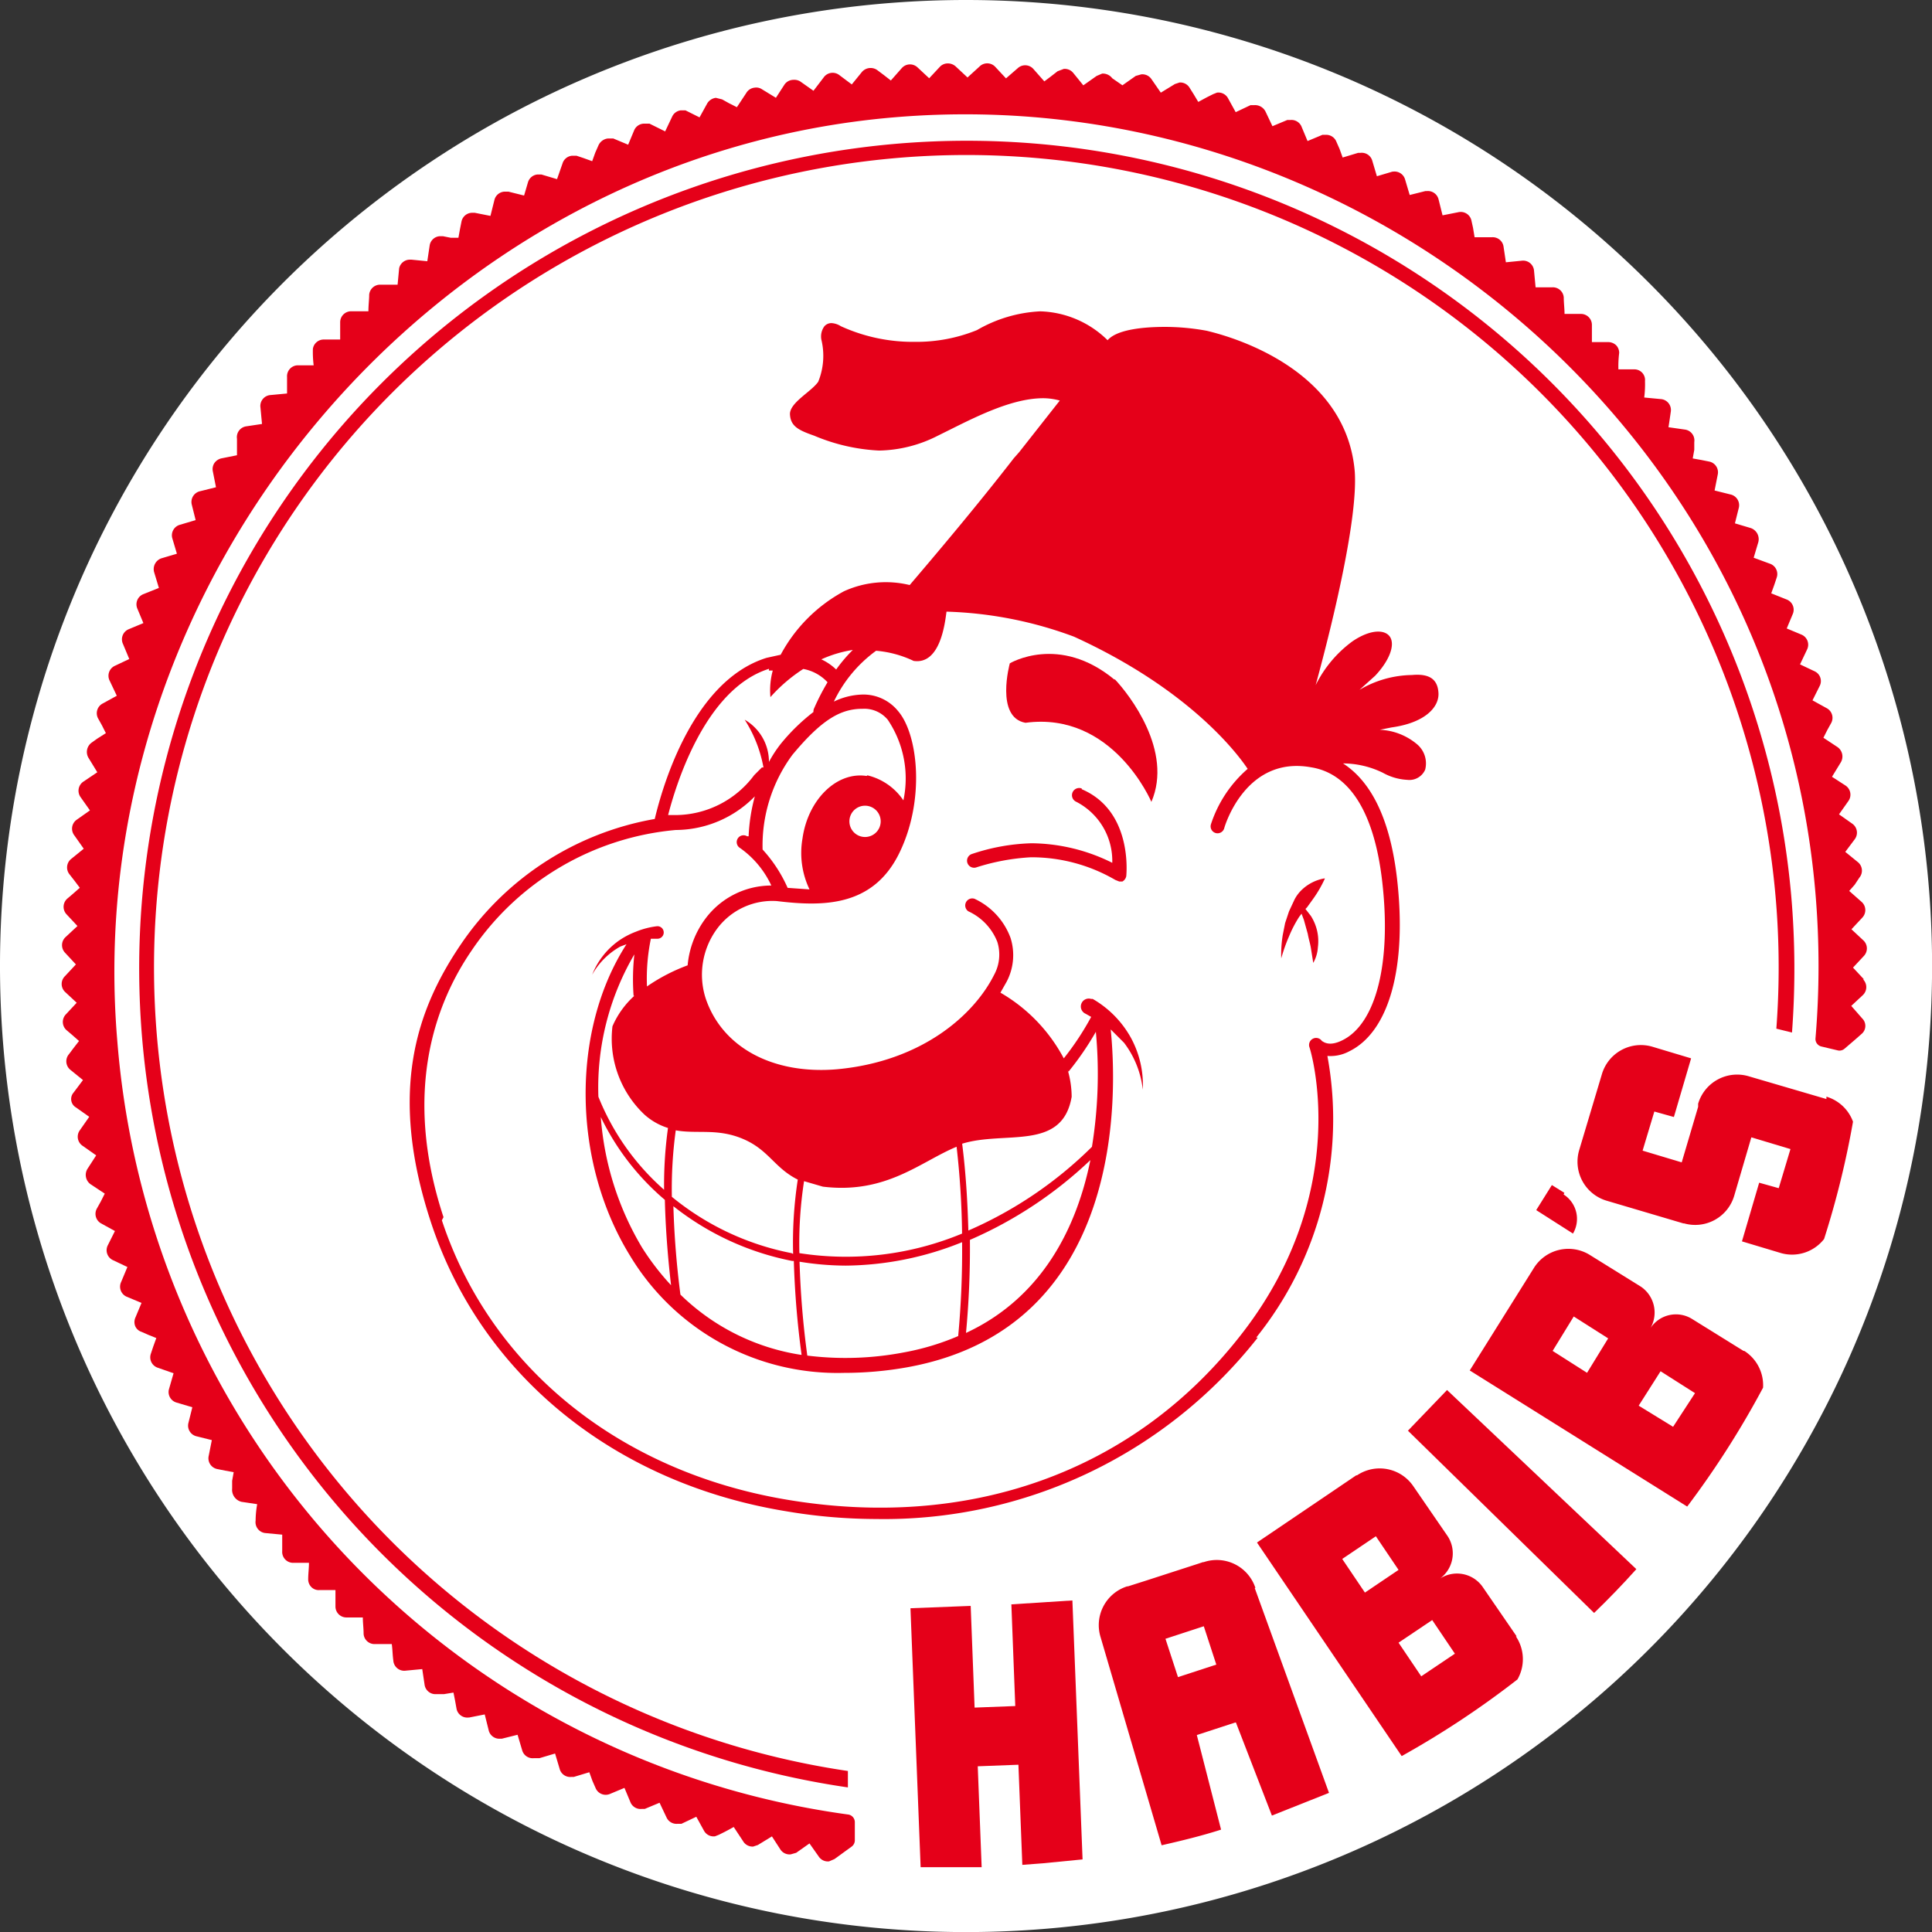 <svg xmlns="http://www.w3.org/2000/svg" width="124.595" height="124.602" viewBox="0 0 124.595 124.602"><rect x="0" y="0" width="124.595" height="124.602" fill="#333333" stroke="none"/><defs><style>.a{fill:#fff;}.b{fill:#e50019;}</style></defs><g transform="translate(62.298 62.301)"><g transform="translate(-62.298 -62.301)"><path class="a" d="M124.6,62.3A62.3,62.3,0,1,1,62.3,0a62.3,62.3,0,0,1,62.3,62.3"/><path class="b" d="M96.273,94.534c-.858,4.237-3.027,8.828-8.021,11.149a58.667,58.667,0,0,0,.252-6,26.584,26.584,0,0,0,7.768-5.146m-1.412-5.7a19.118,19.118,0,0,0,1.766-2.573,29.361,29.361,0,0,1-.252,7.416,26.079,26.079,0,0,1-7.97,5.4c-.05-1.766-.151-3.632-.4-5.6,2.774-.858,6.457.5,7.062-3.027a6.256,6.256,0,0,0-.252-1.715M68.831,97.107c.05,2.169.252,4.237.4,5.5a16.546,16.546,0,0,1-1.866-2.421A19.12,19.12,0,0,1,64.7,91.76a16.294,16.294,0,0,0,4.136,5.347M66.864,83.94a5.7,5.7,0,0,0-1.412,1.967,6.727,6.727,0,0,0,2.068,5.7,4.086,4.086,0,0,0,1.513.858,26.786,26.786,0,0,0-.252,3.985,15.79,15.79,0,0,1-4.237-6,17,17,0,0,1,2.32-9.181,14.68,14.68,0,0,0-.05,2.674M77,100.537a17.4,17.4,0,0,1-7.718-3.632,27.8,27.8,0,0,1,.252-4.288c1.362.252,2.674-.151,4.338.555s2.018,1.867,3.531,2.623a26.838,26.838,0,0,0-.3,4.792m.5,6.508a14.225,14.225,0,0,1-7.768-3.884,56.7,56.7,0,0,1-.454-5.7,17.857,17.857,0,0,0,7.667,3.531h.1a57.061,57.061,0,0,0,.5,6.054M88,99.831a59.525,59.525,0,0,1-.252,6.054,16.242,16.242,0,0,1-3.531,1.059,19.974,19.974,0,0,1-6.2.2,57.109,57.109,0,0,1-.5-6.054,18.864,18.864,0,0,0,2.976.252A20.429,20.429,0,0,0,88,99.831m-10.492.757a26.283,26.283,0,0,1,.3-4.692l1.211.353c4.086.5,6.305-1.614,8.626-2.573a54.7,54.7,0,0,1,.353,5.6,19.521,19.521,0,0,1-10.492,1.261M54.556,98.217c-2.674-8.122-.5-13.822,1.816-17.2a17.793,17.793,0,0,1,13.166-7.769,7.163,7.163,0,0,0,5.095-2.169,11.653,11.653,0,0,0-.4,2.573h-.1a.441.441,0,0,0-.454.757,6.1,6.1,0,0,1,2.018,2.421,5.3,5.3,0,0,0-4.237,2.119,5.9,5.9,0,0,0-1.16,3.027,11.8,11.8,0,0,0-2.623,1.362,12.663,12.663,0,0,1,.252-3.077h.4a.4.4,0,0,0,.05-.807h-.05a5.2,5.2,0,0,0-1.362.353,4.994,4.994,0,0,0-1.211.656,4.893,4.893,0,0,0-1.614,2.119,4.691,4.691,0,0,1,1.816-1.816l.4-.151c-3.581,5.549-3.531,14.024.252,20.128a15.61,15.61,0,0,0,13.771,7.516,23.1,23.1,0,0,0,4.035-.353C98.593,105.38,97.988,90.095,97.584,86.11l.858.858a6.1,6.1,0,0,1,1.211,3.027,6.356,6.356,0,0,0-.757-3.329,6.558,6.558,0,0,0-2.472-2.522h-.1a.511.511,0,0,0-.353.958l.353.2a18.06,18.06,0,0,1-1.766,2.674,10.669,10.669,0,0,0-4.086-4.237l.4-.706a3.683,3.683,0,0,0,.252-2.825,4.49,4.49,0,0,0-2.32-2.522.454.454,0,0,0-.4.807A3.632,3.632,0,0,1,90.27,80.46a2.724,2.724,0,0,1-.2,2.119c-1.312,2.623-4.691,5.6-10.139,6.1-4.136.353-7.415-1.412-8.475-4.591a4.994,4.994,0,0,1,.757-4.49,4.439,4.439,0,0,1,3.834-1.766c2.926.353,6.154.4,7.869-3.027s1.261-7.718-.05-9.232a2.875,2.875,0,0,0-2.32-1.059,4.489,4.489,0,0,0-1.816.454,8.659,8.659,0,0,1,2.724-3.279,6.961,6.961,0,0,1,2.421.656c1.715.252,2.018-2.421,2.119-3.178a25.607,25.607,0,0,1,8.222,1.614c7.516,3.43,10.593,7.617,11.2,8.525a8.021,8.021,0,0,0-2.371,3.582.447.447,0,1,0,.858.252c.05-.2,1.412-4.692,5.6-3.935,2.522.4,4.086,2.976,4.59,7.365.605,5.246-.4,9.181-2.573,10.241-.908.454-1.261.05-1.312.05a.454.454,0,0,0-.807.4c.05.1,2.825,9.08-4.237,18.312S88.252,118.4,76.65,116.428c-10.744-1.816-19.068-8.525-22.2-18.009m28.3-25.728a1.009,1.009,0,1,1-1.009-1.009,1.009,1.009,0,0,1,1.009,1.009m-.908-2.926c-1.917-.3-3.783,1.513-4.136,4.036a5.449,5.449,0,0,0,.454,3.279l-1.412-.1a9.08,9.08,0,0,0-1.614-2.472,9.843,9.843,0,0,1,1.917-6.1c1.967-2.371,3.178-2.976,4.54-2.976a1.967,1.967,0,0,1,1.614.706,6.772,6.772,0,0,1,1.009,5.2,3.884,3.884,0,0,0-2.32-1.614m-6.356-6.76h.252a4.843,4.843,0,0,0-.151,1.715,10.241,10.241,0,0,1,2.119-1.816,2.825,2.825,0,0,1,1.564.858,14.831,14.831,0,0,0-.858,1.665.454.454,0,0,0-.05.252A12.662,12.662,0,0,0,76.3,67.7a8.071,8.071,0,0,0-.757,1.16,3.128,3.128,0,0,0-1.564-2.724,8.526,8.526,0,0,1,1.211,3.077h-.1l-.5.5a6.356,6.356,0,0,1-5.095,2.573h-.454c.454-1.766,2.32-8.122,6.507-9.433m5.4-1.211A9.433,9.433,0,0,0,79.879,62.9a3.48,3.48,0,0,0-.958-.656,7.869,7.869,0,0,1,2.018-.605m26.029,44.342a22.467,22.467,0,0,0,4.59-18.161,2.573,2.573,0,0,0,1.412-.3c2.573-1.261,3.733-5.448,3.077-11.149-.5-4.288-1.917-6.407-3.481-7.416a5.9,5.9,0,0,1,2.573.605,3.581,3.581,0,0,0,1.564.454,1.11,1.11,0,0,0,1.16-.656,1.614,1.614,0,0,0-.555-1.665,3.985,3.985,0,0,0-2.371-.908l.757-.151c2.169-.3,3.077-1.312,3.027-2.22s-.605-1.261-1.715-1.16a6.81,6.81,0,0,0-3.38.958l1.009-.908c.858-.908,1.261-1.867,1.009-2.421s-1.211-.656-2.472.2a7.769,7.769,0,0,0-2.371,2.825c1.211-4.439,2.724-10.846,2.522-13.772-.605-7.163-9.181-8.979-9.534-9.08a14.83,14.83,0,0,0-2.724-.252c-1.059,0-3.027.1-3.682.858h0A6.45,6.45,0,0,0,93.044,39.8a8.979,8.979,0,0,0-4.086,1.211,10.34,10.34,0,0,1-3.985.757,11.2,11.2,0,0,1-4.792-1.009,1.261,1.261,0,0,0-.605-.2.605.605,0,0,0-.454.2,1.11,1.11,0,0,0-.2.858,4.442,4.442,0,0,1-.2,2.724C78.264,45,76.852,45.7,76.9,46.459s.555,1.009,1.564,1.362a12.257,12.257,0,0,0,4.187.958,8.626,8.626,0,0,0,3.783-.958l.807-.4c1.917-.958,4.086-2.018,6-2.018a4.086,4.086,0,0,1,1.059.151L91.682,48.88l-.353.4c-2.421,3.128-5.246,6.457-6.709,8.172a6.507,6.507,0,0,0-4.237.4A10.02,10.02,0,0,0,76.3,61.946l-.908.2c-5.044,1.564-6.911,9.131-7.213,10.392a19.065,19.065,0,0,0-12.46,8.021c-2.926,4.288-4.742,9.585-1.967,18.009,3.228,9.787,11.8,16.8,22.9,18.615a34.854,34.854,0,0,0,5.8.5,30.662,30.662,0,0,0,24.616-11.7" transform="translate(-25.954 -19.722)"/><path class="b" d="M131.014,100.766a.464.464,0,0,0-.353.858,4.284,4.284,0,0,1,2.32,3.935,11.854,11.854,0,0,0-5.2-1.261A13.115,13.115,0,0,0,123.9,105a.455.455,0,0,0,.3.858,14.023,14.023,0,0,1,3.531-.656h.05a10.744,10.744,0,0,1,5.4,1.463l.252.1h.2a.5.5,0,0,0,.252-.353c0-.05.454-4.187-2.875-5.6" transform="translate(-61.251 -49.916)"/><path class="b" d="M163.8,117.446a10.8,10.8,0,0,1,.5-1.412,7.821,7.821,0,0,1,.656-1.261l.151-.2.151.4.252.908c.05.3.151.605.2.908l.151.958a2.321,2.321,0,0,0,.3-1.009,3.027,3.027,0,0,0-.05-1.059,3.077,3.077,0,0,0-.4-.958l-.353-.454.1-.1.4-.555a7.666,7.666,0,0,0,.757-1.312h-.05a2.825,2.825,0,0,0-1.412.706,2.371,2.371,0,0,0-.5.656l-.353.757-.252.757-.151.757a7.869,7.869,0,0,0-.1,1.513h0Z" transform="translate(-81.17 -55.649)"/><path class="b" d="M124.28,75.344a54.735,54.735,0,0,0-.05-8.828,53.373,53.373,0,1,0-60.835,57.509v-1.059a52.387,52.387,0,1,1,59.876-47.873Z" transform="translate(-8.714 -8.755)"/><path class="b" d="M124.112,67.162l-.706-.757.706-.757a.706.706,0,0,0-.05-1.009l-.757-.706.706-.757a.706.706,0,0,0-.05-1.009l-.4-.353-.4-.353.353-.4.3-.454a.706.706,0,0,0-.1-1.009l-.807-.656.605-.807a.706.706,0,0,0-.151-1.009l-.858-.605.605-.858a.706.706,0,0,0-.2-1.009l-.858-.555.555-.908a.741.741,0,0,0-.2-1.009l-.454-.3-.454-.3.252-.5.252-.454a.706.706,0,0,0-.3-.958l-.908-.5.454-.908a.694.694,0,0,0-.3-.958l-.958-.454.454-.958a.706.706,0,0,0-.353-.958l-.958-.4.4-.958a.706.706,0,0,0-.4-.908l-.5-.2-.5-.2.2-.555.151-.454a.706.706,0,0,0-.454-.908L117,39.972l.3-1.009a.757.757,0,0,0-.5-.908l-1.009-.3.252-1.009a.71.71,0,0,0-.555-.858l-1.009-.252.2-1.009a.706.706,0,0,0-.555-.858l-.5-.1-.555-.1.1-.555v-.5a.706.706,0,0,0-.605-.807l-1.059-.151c.05-.3.1-.656.151-1.009a.706.706,0,0,0-.656-.807l-1.059-.1a6.771,6.771,0,0,0,.05-1.059.687.687,0,0,0-.656-.757h-1.059a7.1,7.1,0,0,1,.05-1.059.706.706,0,0,0-.2-.5.757.757,0,0,0-.5-.2h-1.059v-1.11a.706.706,0,0,0-.706-.706h-1.059c0-.353-.05-.706-.05-1.059a.706.706,0,0,0-.757-.656h-1.059l-.1-1.059a.706.706,0,0,0-.807-.656l-1.009.1-.151-1.009a.706.706,0,0,0-.757-.605h-1.11l-.1-.605-.1-.454a.706.706,0,0,0-.858-.555l-1.009.2-.252-1.009a.706.706,0,0,0-.757-.555h-.1l-1.009.252-.3-1.009a.706.706,0,0,0-.757-.5h-.05l-1.009.3-.3-1.009a.706.706,0,0,0-.757-.5h-.151l-.5.151-.5.151-.2-.555-.2-.454a.706.706,0,0,0-.706-.454h-.2l-.958.4-.4-.958a.706.706,0,0,0-.706-.4h-.2l-.958.4-.454-.958a.757.757,0,0,0-.706-.4h-.252l-.958.454-.5-.908a.706.706,0,0,0-.706-.353l-.252.1-.4.2-.555.3-.3-.5-.252-.4a.706.706,0,0,0-.656-.353l-.3.1-.908.555L78.158,9.1a.706.706,0,0,0-.656-.3l-.353.1-.858.605-.656-.454a.757.757,0,0,0-.656-.3l-.353.151-.858.605L73.113,8.7a.706.706,0,0,0-.605-.252l-.4.151-.454.353-.4.3-.353-.4-.353-.4a.706.706,0,0,0-1.009-.05l-.757.656-.706-.757a.706.706,0,0,0-1.009,0L66.3,9l-.757-.706a.757.757,0,0,0-.555-.2.706.706,0,0,0-.454.2l-.706.757-.757-.706a.706.706,0,0,0-1.009.05l-.353.4-.353.4-.454-.353-.4-.3a.74.74,0,0,0-1.009.1l-.656.807-.807-.605A.706.706,0,0,0,57.022,9l-.656.858-.858-.605a.757.757,0,0,0-.454-.1.706.706,0,0,0-.555.3l-.555.858-.908-.555a.656.656,0,0,0-.454-.1.706.706,0,0,0-.555.353l-.3.454-.3.454-.5-.252-.454-.252-.4-.1a.757.757,0,0,0-.555.353l-.5.908-.908-.454h-.3a.706.706,0,0,0-.555.4l-.454.958-1.009-.5H45.42a.706.706,0,0,0-.605.4l-.4.958-.958-.4H43.1a.757.757,0,0,0-.605.454l-.2.454-.2.555-.555-.2-.454-.151h-.3a.706.706,0,0,0-.605.5l-.353,1.009-1.009-.3H38.56a.706.706,0,0,0-.605.5l-.252.858-1.009-.252h-.252a.706.706,0,0,0-.656.555l-.252,1.009-1.009-.2h-.2a.706.706,0,0,0-.656.555l-.1.5-.1.555h-.5l-.5-.1h-.2a.706.706,0,0,0-.656.605l-.151,1.009-1.009-.1h-.151a.706.706,0,0,0-.656.555l-.1,1.059H28.471a.706.706,0,0,0-.757.656c0,.3-.05.656-.05,1.059H26.6a.706.706,0,0,0-.757.706c0,.2,0,.353,0,.555V25.9H24.789a.706.706,0,0,0-.706.605,7.1,7.1,0,0,0,.05,1.059H23.073a.706.706,0,0,0-.656.757v1.059l-1.059.1a.706.706,0,0,0-.656.807l.1,1.059-1.009.151a.706.706,0,0,0-.605.807v1.059l-.5.1-.5.1a.757.757,0,0,0-.454.3.706.706,0,0,0-.1.555l.2,1.009-1.009.252a.71.71,0,0,0-.555.858l.252,1.009-1.009.3a.706.706,0,0,0-.5.858l.3,1.009-1.009.3a.736.736,0,0,0-.454.908l.151.5.151.5-.5.2-.5.2a.706.706,0,0,0-.4.908l.4.958-.958.4a.706.706,0,0,0-.353.958l.4.958-.958.454a.706.706,0,0,0-.3.958l.454.958-.908.5a.706.706,0,0,0-.3.958l.252.454.252.5-.555.353-.353.252a.741.741,0,0,0-.2,1.009l.555.908L9.3,54.4a.706.706,0,0,0-.2,1.009l.605.858-.858.605A.706.706,0,0,0,8.7,57.88l.605.858-.807.656a.706.706,0,0,0-.1,1.009l.353.454.3.4-.454.4-.353.3a.706.706,0,0,0-.05,1.009l.706.757-.757.706a.706.706,0,0,0-.05,1.009L8.8,66.2l-.706.757a.706.706,0,0,0,0,1.009l.757.706-.706.757a.706.706,0,0,0,.05,1.009l.353.3.454.4-.353.454-.3.4a.706.706,0,0,0,.1,1.009l.807.656-.605.807a.63.63,0,0,0,.151.958l.858.605L9.05,76.9a.706.706,0,0,0,.2,1.009l.858.605-.555.858a.741.741,0,0,0,.2,1.009l.454.3.454.3-.252.5-.252.454a.706.706,0,0,0,.252.958l.908.5-.454.908a.706.706,0,0,0,.3.958l.958.454-.4.958a.706.706,0,0,0,.353.958l.958.4-.4.958a.706.706,0,0,0,0,.555.656.656,0,0,0,.4.353l.454.2.5.2-.2.555-.151.454a.706.706,0,0,0,.454.908l1.009.353L14.8,93.6a.706.706,0,0,0,.5.858l1.009.3-.252,1.009a.706.706,0,0,0,.5.858l1.009.252-.2,1.009a.706.706,0,0,0,.555.858l.5.1.555.1-.1.555v.5a.8.8,0,0,0,.605.858l1.009.151a6.3,6.3,0,0,0-.1,1.059.706.706,0,0,0,.656.807l1.059.1v1.059a.706.706,0,0,0,.656.757H23.83c0,.353-.05.706-.05,1.059a.706.706,0,0,0,.2.5.656.656,0,0,0,.5.2h1.059v1.059a.706.706,0,0,0,.706.706h1.059c0,.353.05.706.05,1.059a.706.706,0,0,0,.757.656h1.059c.05.353.05.706.1,1.059a.706.706,0,0,0,.807.656l1.059-.1.151,1.009a.706.706,0,0,0,.757.605h.5l.605-.1.1.5.1.555a.706.706,0,0,0,.757.555h.05l1.009-.2.252,1.009a.706.706,0,0,0,.757.555h.1l1.009-.252.3,1.009a.706.706,0,0,0,.757.5h.353l1.009-.3.3,1.009a.706.706,0,0,0,.757.5h.151l.5-.151.5-.151.2.555.2.454a.706.706,0,0,0,.908.4l.958-.4.4.958a.706.706,0,0,0,.706.4h.2l.958-.4.454.958a.706.706,0,0,0,.706.4h.252l.958-.454.5.908a.706.706,0,0,0,.706.353l.252-.1.4-.2.555-.3.3.454.3.454a.706.706,0,0,0,.656.353l.3-.1.908-.555.555.858a.706.706,0,0,0,.656.3l.353-.1.858-.605.605.858a.706.706,0,0,0,.656.3l.353-.151,1.11-.807a.5.5,0,0,0,.2-.4v-1.16a.5.5,0,0,0-.4-.5A54.733,54.733,0,0,1,11.471,71.148C8.949,41.384,31.851,14.093,61.562,11.571s56.85,19.775,59.422,50.043a55.543,55.543,0,0,1,0,9.383.5.5,0,0,0,.4.5l1.059.252a.5.5,0,0,0,.4-.1l.706-.605.4-.353a.676.676,0,0,0,.05-1.009l-.706-.807.757-.706a.706.706,0,0,0,0-1.009" transform="translate(-3.905 -4.004)"/><path class="b" d="M198.216,152h0l-.807-.5-1.009,1.614,2.371,1.513h0a1.867,1.867,0,0,0-.605-2.522" transform="translate(-97.329 -75.074)"/><path class="b" d="M217.729,137.081h0l-4.994-1.463a2.623,2.623,0,0,0-3.279,1.766v.2l-1.059,3.582-2.522-.757.757-2.522,1.261.353,1.11-3.783-2.522-.757h0a2.623,2.623,0,0,0-3.228,1.766h0l-1.463,4.893h0a2.623,2.623,0,0,0,1.766,3.279h0L208.5,145.1h.05a2.623,2.623,0,0,0,3.228-1.766h0l1.11-3.783,2.522.757-.757,2.522-1.261-.353-1.11,3.783,2.522.757h0a2.623,2.623,0,0,0,2.774-.908,57.61,57.61,0,0,0,1.866-7.567,2.623,2.623,0,0,0-1.715-1.614" transform="translate(-99.943 -66.204)"/><path class="b" d="M201.015,171.127l-2.219-1.362,1.412-2.22,2.22,1.412Zm-5.549-3.481-2.22-1.413,1.362-2.22,2.22,1.412Zm10.089-1.413h0l-3.329-2.068h0a1.967,1.967,0,0,0-2.674.605h0a2.018,2.018,0,0,0-.605-2.674h0l-3.329-2.068a2.623,2.623,0,0,0-3.581.858h0l-4.136,6.608,14.023,8.778a58.371,58.371,0,0,0,4.893-7.668,2.623,2.623,0,0,0-1.211-2.371" transform="translate(-93.117 -79.113)"/><path class="b" d="M171.293,201.128l-1.463-2.169L172,197.5l1.463,2.169Zm-3.632-5.4-1.463-2.169,2.169-1.463,1.463,2.169Zm9.786,2.825-2.22-3.229a2.018,2.018,0,0,0-2.724-.5h0a2.018,2.018,0,0,0,.5-2.724l-2.219-3.229a2.623,2.623,0,0,0-3.632-.706h-.05L160.7,192.5l9.332,13.772a58.514,58.514,0,0,0,7.466-4.944,2.623,2.623,0,0,0-.1-2.775Z" transform="translate(-79.637 -93.022)"/><path class="b" d="M122.907,204.852l.252,6.558-2.623.1-.252-6.558-3.884.151.656,16.7h3.935l-.252-6.508,2.623-.1.252,6.457,1.312-.1,2.573-.252-.656-16.7Z" transform="translate(-57.684 -101.387)"/><path class="b" d="M180,180.323l12.006,11.754q1.412-1.362,2.724-2.825L182.522,177.7Z" transform="translate(-89.202 -88.057)"/><path class="b" d="M145.577,206.981l-.807-2.472,2.472-.807.807,2.472Zm4.994-5.751a2.623,2.623,0,0,0-3.329-1.665h-.05l-.3.1-3.43,1.11-1.11.353h-.05a2.623,2.623,0,0,0-1.715,3.279h0l3.935,13.419c1.312-.3,2.573-.605,3.834-1.009l-1.564-6.1h0l2.472-.807h.05l2.32,6,3.682-1.463-4.792-13.217Z" transform="translate(-69.609 -98.824)"/><path class="b" d="M135.63,85.263c-3.581-2.976-6.759-1.059-6.759-1.059s-.958,3.481,1.009,3.834c5.65-.757,8.121,5.1,8.121,5.1,1.412-3.279-1.412-6.911-2.371-7.92" transform="translate(-63.748 -41.425)"/></g></g></svg>